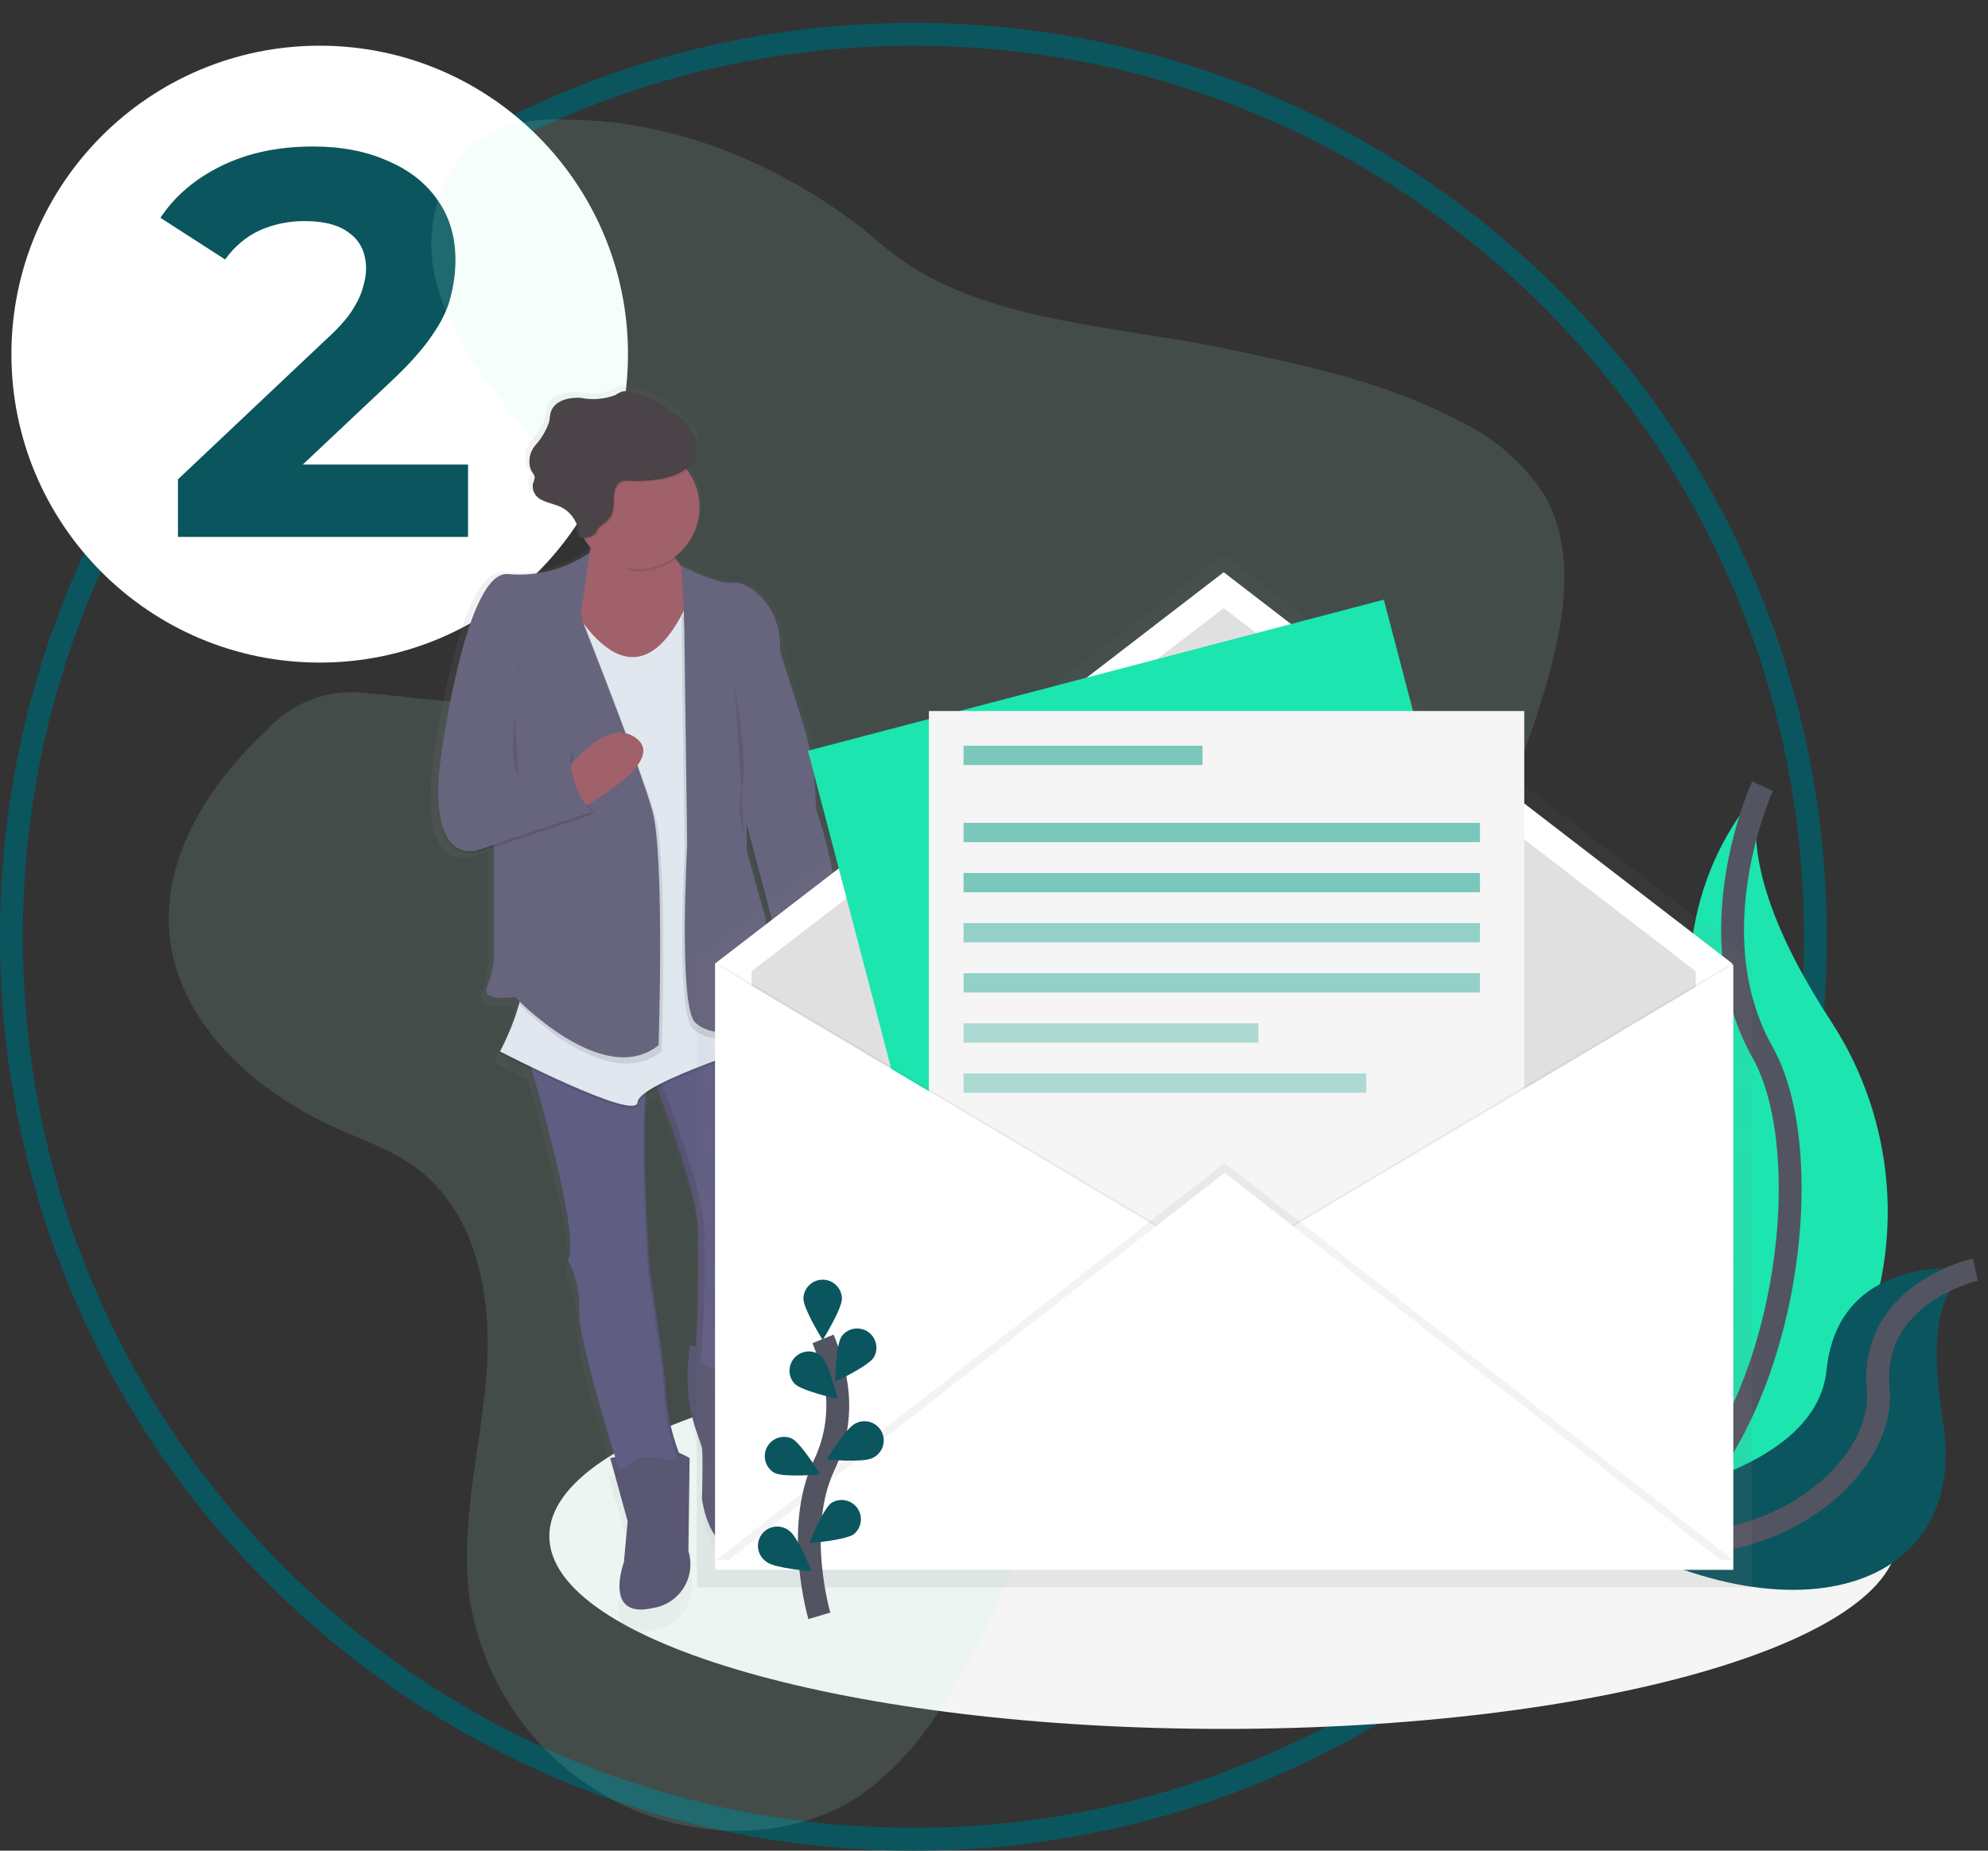 <svg width="174" height="162" viewBox="0 0 174 162" fill="none" xmlns="http://www.w3.org/2000/svg">
<rect x="0" y="0" width="174" height="162" fill="#333333" stroke="none"/>
<path d="M79.947 161C123.549 161 158.895 125.63 158.895 82C158.895 38.37 123.549 3 79.947 3C36.346 3 0.999 38.37 0.999 82C0.999 125.63 36.346 161 79.947 161Z" stroke="#0B555F" stroke-width="2"/>
<path d="M27.982 4C42.883 4 54.964 16.088 54.964 31C54.964 45.912 42.883 58 27.982 58C13.08 58 0.999 45.912 0.999 31C0.999 16.088 13.08 4 27.982 4Z" fill="white"/>
<path d="M15.575 47V41.96L28.535 29.72C29.559 28.792 30.311 27.96 30.791 27.224C31.271 26.488 31.591 25.816 31.751 25.208C31.943 24.6 32.039 24.04 32.039 23.528C32.039 22.184 31.575 21.16 30.647 20.456C29.751 19.72 28.423 19.352 26.663 19.352C25.255 19.352 23.943 19.624 22.727 20.168C21.543 20.712 20.535 21.56 19.703 22.712L14.039 19.064C15.319 17.144 17.111 15.624 19.415 14.504C21.719 13.384 24.375 12.824 27.383 12.824C29.879 12.824 32.055 13.24 33.911 14.072C35.799 14.872 37.255 16.008 38.279 17.48C39.335 18.952 39.863 20.712 39.863 22.76C39.863 23.848 39.719 24.936 39.431 26.024C39.175 27.08 38.631 28.2 37.799 29.384C36.999 30.568 35.815 31.896 34.247 33.368L23.495 43.496L22.007 40.664H40.967V47H15.575Z" fill="#0B555F"/>
<path d="M107.103 151.341C139.702 151.341 166.128 143.786 166.128 134.466C166.128 125.146 139.702 117.591 107.103 117.591C74.505 117.591 48.079 125.146 48.079 134.466C48.079 143.786 74.505 151.341 107.103 151.341Z" fill="#F5F5F5"/>
<path d="M154.265 68.82C147.927 75.909 146.162 85.984 149.712 94.808C155.614 110.333 139.594 136.152 139.594 136.152C139.594 136.152 139.763 136.127 140.085 136.071C150.148 134.289 158.647 127.574 162.712 118.191C166.777 108.809 165.867 98.011 160.287 89.443C155.854 82.656 152.206 74.693 154.265 68.82Z" fill="#1CE5AF"/>
<path d="M154.265 68.82C154.265 68.82 148.363 81.645 154.265 92.108C160.167 102.571 155.278 131.933 139.594 136.152" stroke="#535461" stroke-width="2"/>
<path d="M172.887 111.138C172.887 111.138 160.956 109.238 159.868 119.938C158.779 130.638 136.933 132.12 136.933 132.12C136.933 132.12 137.075 132.22 137.342 132.393C155.387 144.246 172.637 139.943 170.038 124.203C169.066 118.352 169.142 112.474 172.887 111.138Z" fill="#0B555F"/>
<path d="M172.887 111.138C172.887 111.138 163.625 113.173 164.386 121.601C165.146 130.029 150.627 140.126 136.926 132.116" stroke="#535461" stroke-width="2"/>
<path opacity="0.128" d="M49.631 10.48C47.776 10.341 45.911 10.553 44.135 11.107C39.399 12.812 37.154 18.391 37.884 23.223C38.615 28.055 41.617 32.25 44.731 36.095C47.846 39.94 51.222 43.735 52.926 48.324C53.906 50.583 54.043 53.12 53.311 55.472C51.976 59.001 47.948 60.972 44.083 61.382C40.218 61.792 36.335 60.993 32.456 60.715C29.023 60.155 25.543 61.402 23.246 64.015C18.215 68.706 14.188 75.115 14.839 81.834C15.576 89.456 22.147 95.482 29.345 98.712C31.728 99.784 34.248 100.651 36.346 102.181C41.871 106.214 43.113 113.772 42.563 120.445C42.013 127.118 40.139 133.797 41.182 140.412C42.584 148.329 47.825 155.032 55.167 158.3C61.694 161.19 69.863 161.01 75.653 156.921C78.388 154.835 80.702 152.249 82.473 149.299C85.269 144.997 87.545 140.379 89.253 135.54C90.062 133.248 90.821 130.782 92.707 129.188C93.928 128.254 95.331 127.587 96.826 127.231C101.274 125.946 105.96 125.592 110.449 124.449C114.938 123.306 119.456 121.176 121.897 117.367C125.35 111.962 123.738 105.049 123.754 98.69C123.782 84.202 132.759 71.23 136.072 57.111C137.155 52.495 137.557 47.388 135.14 43.272C133.326 40.519 130.792 38.317 127.814 36.906C121.418 33.473 114.138 31.945 106.979 30.458C97.031 28.395 84.95 28.128 77.239 21.453C69.846 15.047 59.723 10.48 49.631 10.48Z" fill="#B2F4DE"/>
<g opacity="0.5">
<path d="M71.952 71.09C71.951 68.442 71.537 65.81 70.723 63.29L68.699 57.007V56.696C68.761 52.671 65.626 50.663 64.418 50.881C63.182 51.104 59.753 49.381 59.753 49.381V49.428C59.517 49.157 59.305 48.867 59.118 48.561C60.316 47.689 61.112 46.37 61.325 44.903C61.538 43.436 61.15 41.945 60.249 40.768C60.62 40.489 60.903 40.109 61.064 39.674C61.306 38.859 61.162 37.979 60.674 37.284C60.48 36.993 60.254 36.724 59.999 36.484C59.614 36.102 59.192 35.757 58.741 35.455C57.64 34.632 56.374 34.056 55.031 33.767C54.797 33.712 54.554 33.712 54.321 33.767C54.119 33.849 53.926 33.953 53.747 34.078C52.743 34.452 51.655 34.536 50.607 34.321C49.541 34.265 48.245 34.564 47.908 35.565C47.835 35.882 47.779 36.202 47.739 36.525C47.47 37.276 47.052 37.964 46.51 38.55C45.966 39.153 45.803 40.009 46.087 40.771C46.219 41.007 46.423 41.225 46.423 41.495C46.393 41.686 46.336 41.872 46.255 42.048C46.172 42.483 46.342 42.928 46.694 43.197C46.84 43.353 47.011 43.484 47.2 43.583C47.735 43.856 48.35 43.941 48.899 44.194C49.171 44.322 49.42 44.492 49.637 44.7C50.174 45.264 50.462 46.021 50.437 46.8L50.55 46.812V46.912C50.668 46.925 50.792 46.937 50.916 46.942C51.093 47.226 51.295 47.494 51.521 47.742C51.483 47.886 51.44 48.032 51.391 48.181C49.244 49.647 46.656 50.323 44.067 50.096C40.133 49.541 37.883 66.753 37.883 66.753C37.737 67.737 37.666 68.731 37.67 69.726C37.653 72.257 38.185 75.57 41.144 75.082L42.717 74.564V83.077C42.837 84.397 42.645 85.726 42.155 86.958C41.37 88.507 44.63 87.958 44.63 87.958C44.63 87.958 44.755 88.088 44.983 88.309L44.91 88.509L45.01 88.609C44.582 90.076 44.004 91.494 43.285 92.843L43.378 92.89C43.319 93.003 43.285 93.059 43.285 93.059C43.285 93.059 44.497 93.678 46.163 94.476C47.502 99.005 50.433 109.495 49.468 111.493L49.495 111.55C50.193 112.983 50.532 114.564 50.481 116.157C50.297 117.966 52.799 126.186 53.734 129.171L53.292 129.26L54.865 134.923L54.527 138.588C54.527 138.588 52.616 143.696 57.112 142.697C58.272 142.546 59.305 141.89 59.934 140.904C60.563 139.918 60.724 138.705 60.372 137.589L60.485 129.259C60.485 129.259 60.051 129.018 59.517 128.786C58.883 127.197 58.49 125.523 58.349 123.818C58.349 121.709 56.886 112.601 56.886 112.601V112.537L56.879 112.415V112.395C56.879 112.282 56.859 112.127 56.846 111.938V111.928C56.455 106.875 56.353 101.804 56.542 96.74C56.867 96.52 57.205 96.319 57.554 96.14C58.653 98.908 61.469 106.385 61.29 109.522C61.066 113.403 61.234 110.356 61.29 109.859C61.307 109.705 61.319 109.891 61.324 110.308V111.95C61.324 112.287 61.324 112.662 61.312 113.05V113.286C61.312 113.524 61.312 113.767 61.3 114.013C61.3 114.35 61.287 114.678 61.28 115.013C61.263 115.772 61.241 116.54 61.214 117.259C61.214 117.339 61.211 117.418 61.206 117.497C61.2 117.654 61.194 117.808 61.187 117.959C61.179 118.11 61.173 118.257 61.167 118.401C61.16 118.544 61.153 118.683 61.145 118.818C61.137 118.977 61.126 119.129 61.118 119.274L60.507 119.186L60.377 120.586C60.173 122.815 60.461 125.062 61.221 127.167C61.429 127.744 61.591 128.222 61.627 128.392C61.74 128.947 61.627 132.948 61.627 132.948C61.627 132.948 62.302 138.167 65.451 137.167C66.771 136.61 67.697 135.394 67.884 133.973C68.249 132.38 68.113 130.714 67.495 129.202C66.922 127.981 66.72 126.619 66.913 125.284C67.28 123.606 67.469 121.894 67.475 120.176L67.127 120.127C67.213 119.962 67.292 119.793 67.362 119.621C67.362 119.621 67.249 111.958 68.261 110.959C68.818 110.409 68.767 109.088 68.599 108.008C68.358 106.445 68.301 104.859 68.43 103.283C68.454 102.684 68.549 102.089 68.715 101.513C69.014 100.926 69.308 95.006 67.994 92.157L68.264 92.073L68.222 91.864L68.264 91.85C68.462 92.379 68.687 92.898 68.939 93.404C69.005 93.456 69.081 93.493 69.162 93.515C72.803 92.875 72.95 89.475 72.748 87.615C72.902 87.689 72.986 87.737 72.986 87.737L73.323 82.843C73.669 81.935 73.825 80.966 73.78 79.996C73.602 76.955 72.987 73.955 71.952 71.09ZM67.938 85C67.688 82.869 67.339 80.862 67.339 80.862L65.653 74.862V72.678L68.327 82.668L67.938 85Z" fill="url(#paint0_linear_700_782)"/>
</g>
<path d="M60.356 117.76L60.231 119.132C60.034 121.312 60.313 123.508 61.049 125.57C61.249 126.135 61.407 126.601 61.44 126.77C61.547 127.313 61.44 131.22 61.44 131.22C61.44 131.22 62.09 136.32 65.128 135.344C66.406 134.79 67.297 133.604 67.476 132.222C67.827 130.666 67.695 129.04 67.098 127.561C66.544 126.366 66.349 125.036 66.536 123.732C66.891 122.091 67.073 120.418 67.079 118.74L60.356 117.76Z" fill="#5A5773"/>
<path d="M57.102 94.209C57.102 94.209 61.332 104.52 61.115 108.317C60.898 112.114 61.061 109.13 61.115 108.643C61.189 112.19 61.081 115.739 60.789 119.274C60.789 119.274 65.236 122.529 66.971 118.189C66.971 118.189 66.863 110.702 67.837 109.724C68.374 109.187 68.321 107.895 68.163 106.84C67.929 105.315 67.872 103.767 67.994 102.228C68.013 101.642 68.105 101.061 68.269 100.498C68.595 99.847 68.92 92.467 66.97 90.405L57.102 94.209Z" fill="#605D82"/>
<path opacity="0.1" d="M61.333 119.278C61.624 115.742 61.733 112.194 61.658 108.647C61.604 109.135 61.441 112.12 61.658 108.321C61.876 104.522 57.646 94.213 57.646 94.213L67.109 90.571C67.065 90.515 67.02 90.463 66.974 90.414L57.105 94.214C57.105 94.214 61.334 104.525 61.117 108.325C60.9 112.125 61.063 109.138 61.117 108.651C61.191 112.198 61.083 115.746 60.791 119.282C61.819 120.02 63.048 120.425 64.313 120.443C63.24 120.302 62.217 119.902 61.333 119.278Z" fill="black"/>
<path d="M53.415 127.635L54.933 133.17L54.607 136.751C54.607 136.751 52.764 141.743 57.105 140.766C58.23 140.605 59.227 139.959 59.832 138.998C60.438 138.036 60.59 136.858 60.25 135.774L60.358 127.635C59.595 127.175 58.744 126.88 57.86 126.768C57.101 126.877 53.415 127.635 53.415 127.635Z" fill="#5A5773"/>
<path d="M45.932 91.605C45.932 91.605 50.92 107.775 49.729 110.271C50.416 111.689 50.75 113.252 50.706 114.827C50.49 116.995 54.176 128.609 54.176 128.609L59.6 127.632C58.912 125.932 58.474 124.141 58.301 122.315C58.301 120.253 56.891 111.346 56.891 111.346C56.891 111.346 55.698 95.067 57.108 93.33L45.932 91.605Z" fill="#605D82"/>
<g opacity="0.1">
<path d="M56.683 94.653C55.783 98.339 56.778 111.901 56.778 111.901C56.778 111.901 58.188 120.801 58.188 122.87C58.321 124.526 58.697 126.152 59.304 127.698L59.598 127.646C58.91 125.946 58.472 124.155 58.299 122.329C58.299 120.267 56.889 111.36 56.889 111.36C56.889 111.36 55.977 98.965 56.683 94.653Z" fill="black"/>
<path d="M49.728 110.27L49.755 110.326C49.763 110.27 49.772 110.211 49.777 110.157C49.763 110.196 49.746 110.233 49.728 110.27Z" fill="black"/>
<path d="M56.858 93.865C56.907 93.678 56.99 93.501 57.102 93.344L45.932 91.605C45.932 91.605 45.998 91.816 46.111 92.192L56.858 93.865Z" fill="black"/>
</g>
<path d="M71.96 85.744C71.96 85.744 73.587 91.819 68.707 92.69C68.627 92.669 68.553 92.633 68.489 92.582C68.489 92.582 65.669 87.047 67.838 84.877L71.96 85.744Z" fill="#A1616A"/>
<path d="M52.006 45.377C52.006 45.377 52.331 49.933 48.753 52.105C45.174 54.277 56.342 60.244 56.342 60.244L62.199 50.91C62.199 50.91 59.707 51.232 58.189 46.895L52.006 45.377Z" fill="#A1616A"/>
<path opacity="0.1" d="M49.618 52.428C49.618 52.428 55.15 63.928 60.138 53.079L67.838 91.279C67.838 91.279 55.907 94.97 55.801 96.706C55.695 98.442 43.765 92.257 43.765 92.257C43.765 92.257 46.364 87.481 45.718 84.552C45.072 81.623 49.618 52.428 49.618 52.428Z" fill="black"/>
<path d="M49.618 52.21C49.618 52.21 55.15 63.71 60.138 52.861L67.838 91.061C67.838 91.061 55.907 94.752 55.801 96.488C55.695 98.224 43.765 92.039 43.765 92.039C43.765 92.039 46.364 87.263 45.718 84.334C45.072 81.405 49.618 52.21 49.618 52.21Z" fill="#E1E7EF"/>
<path d="M55.042 130.674C55.042 130.674 53.632 127.527 56.885 127.527C60.137 127.527 59.597 130.349 59.597 130.349L55.042 130.674Z" fill="#5A5773"/>
<path d="M62.416 122.534C62.416 122.534 61.117 119.169 64.369 119.061C67.62 118.953 65.996 122.099 65.996 122.099L62.416 122.534Z" fill="#5A5773"/>
<path opacity="0.1" d="M59.651 49.765C59.651 49.765 62.958 51.453 64.148 51.23C65.338 51.007 68.485 53.074 68.269 57.199L70.229 63.352C71.013 65.819 71.411 68.392 71.409 70.981C71.409 70.981 74.229 78.794 72.708 82.267L72.382 87.043C70.821 86.21 69.044 85.87 67.286 86.066L67.941 82.166L65.007 71.094L60.133 59.265L59.651 49.765Z" fill="black"/>
<path d="M59.651 49.55C59.651 49.55 62.958 51.238 64.148 51.015C65.338 50.792 68.485 52.859 68.269 56.984L70.229 63.137C71.013 65.604 71.411 68.177 71.409 70.766C71.409 70.766 74.229 78.579 72.708 82.052L72.382 86.828C70.821 85.995 69.044 85.655 67.286 85.851L67.936 81.944L65.007 70.876L60.131 59.047L59.651 49.55Z" fill="#67647E"/>
<path opacity="0.1" d="M65.128 62.737V75L66.755 80.861C66.755 80.861 67.839 87.261 67.514 89.218C67.188 91.175 61.982 91.606 60.572 89.977C59.162 88.348 59.922 74.452 59.922 74.452L59.65 54.109L59.868 53.458L65.128 62.737Z" fill="black"/>
<path d="M65.35 62.195V74.462L66.977 80.323C66.977 80.323 68.061 86.723 67.735 88.68C67.41 90.637 62.204 91.068 60.794 89.439C59.384 87.81 60.143 73.914 60.143 73.914L59.874 53.562L65.35 62.195Z" fill="#67647E"/>
<path opacity="0.1" d="M43.492 72.397L46.963 83.197L45.336 87.809C45.336 87.809 53.036 95.948 57.917 92.041C57.917 92.041 58.459 75.436 57.374 71.529C56.289 67.622 51.084 54.485 51.084 54.485L50.008 51.017L44.261 54.272L43.492 72.397Z" fill="black"/>
<path d="M43.221 71.852V82.483C43.337 83.775 43.152 85.076 42.678 86.283C41.917 87.802 45.064 87.26 45.064 87.26C45.064 87.26 52.764 95.399 57.645 91.492C57.645 91.492 58.188 74.887 57.102 70.98C56.017 67.073 50.812 53.936 50.812 53.936L49.728 50.463L43.981 53.718L43.221 71.852Z" fill="#67647E"/>
<path opacity="0.1" d="M51.626 48.575C49.553 50.021 47.04 50.693 44.523 50.475C40.725 49.932 38.558 66.754 38.558 66.754C38.558 66.754 37.148 75.436 41.703 74.677L51.789 71.312C50.507 69.89 49.844 68.016 49.946 66.103L45.064 68.055L45.283 58.723L51.626 48.575Z" fill="black"/>
<path opacity="0.1" d="M38.773 66.535C38.773 66.535 37.363 75.217 41.918 74.458L52.005 71.093C50.722 69.671 50.059 67.796 50.162 65.884L45.283 67.838L38.773 66.535Z" fill="black"/>
<path d="M49.922 67.028C49.922 67.028 53.307 62.575 55.799 64.713C58.292 66.851 50.816 70.769 50.816 70.769L49.922 67.028Z" fill="#A1616A"/>
<path d="M51.626 48.357C49.553 49.803 47.04 50.475 44.523 50.257C40.725 49.714 38.558 66.536 38.558 66.536C38.558 66.536 37.148 75.218 41.703 74.459L51.789 71.094C50.507 69.672 49.844 67.797 49.946 65.885L45.064 67.839L45.283 58.505L50.815 53.949L51.626 48.357Z" fill="#67647E"/>
<path opacity="0.1" d="M58.295 47.109L52.113 45.59C52.113 45.59 52.434 45.955 52.059 47.38C53.058 48.522 54.276 50.04 55.909 50.04C57.077 50.042 58.215 49.665 59.15 48.965C58.801 48.378 58.514 47.756 58.295 47.109Z" fill="black"/>
<path d="M55.801 49.824C58.797 49.824 61.225 47.394 61.225 44.397C61.225 41.4 58.797 38.97 55.801 38.97C52.806 38.97 50.378 41.4 50.378 44.397C50.378 47.394 52.806 49.824 55.801 49.824Z" fill="#A1616A"/>
<path opacity="0.1" d="M57.857 42.041C59.115 41.827 60.498 41.268 60.92 40.063C61.154 39.267 61.016 38.409 60.544 37.727C60.072 37.057 59.476 36.484 58.788 36.039C57.728 35.234 56.504 34.672 55.203 34.392C54.978 34.338 54.743 34.338 54.518 34.392C54.323 34.471 54.137 34.572 53.964 34.692C52.995 35.058 51.941 35.141 50.928 34.93C49.894 34.876 48.654 35.168 48.329 36.145C48.229 36.445 48.235 36.773 48.16 37.083C47.899 37.814 47.498 38.487 46.98 39.066C46.458 39.66 46.301 40.492 46.572 41.236C46.699 41.467 46.91 41.68 46.91 41.943C46.877 42.13 46.821 42.312 46.741 42.485C46.666 43.079 46.998 43.649 47.551 43.877C48.066 44.144 48.66 44.226 49.187 44.477C50.193 44.973 50.818 46.011 50.786 47.133C51.257 47.261 51.761 47.16 52.147 46.86C52.292 46.7 52.362 46.485 52.494 46.315C52.689 46.113 52.907 45.934 53.142 45.782C54.277 44.849 53.471 43.56 54.113 42.554C54.45 42.036 54.987 42.195 55.53 42.203C56.309 42.221 57.088 42.167 57.857 42.041Z" fill="black"/>
<path d="M57.749 41.933C59.007 41.719 60.39 41.16 60.812 39.955C61.046 39.16 60.908 38.301 60.436 37.619C59.965 36.949 59.368 36.376 58.68 35.931C57.62 35.126 56.396 34.564 55.095 34.284C54.87 34.23 54.635 34.23 54.41 34.284C54.215 34.363 54.029 34.464 53.855 34.584C52.887 34.95 51.834 35.033 50.819 34.822C49.786 34.768 48.546 35.06 48.221 36.037C48.121 36.337 48.126 36.665 48.052 36.975C47.791 37.706 47.39 38.38 46.872 38.958C46.35 39.552 46.194 40.385 46.464 41.128C46.591 41.359 46.801 41.572 46.801 41.835C46.769 42.022 46.712 42.204 46.632 42.377C46.557 42.971 46.889 43.541 47.442 43.769C47.957 44.036 48.551 44.118 49.078 44.369C50.086 44.866 50.712 45.907 50.677 47.032C51.148 47.16 51.652 47.059 52.038 46.759C52.183 46.599 52.254 46.384 52.386 46.214C52.58 46.012 52.798 45.833 53.033 45.681C54.168 44.748 53.362 43.459 54.004 42.453C54.341 41.935 54.878 42.094 55.422 42.102C56.201 42.118 56.98 42.062 57.749 41.933Z" fill="#4A4347"/>
<path opacity="0.1" d="M64.314 60.187C64.314 60.187 65.507 66.373 64.965 68.761C64.634 70.15 64.683 71.603 65.107 72.966" fill="black"/>
<path opacity="0.1" d="M45.042 62.791C45.042 62.791 44.523 66.915 45.389 67.783Z" fill="black"/>
<path d="M75.323 113.616C75.462 113.616 75.576 113.503 75.576 113.363C75.576 113.223 75.462 113.11 75.323 113.11C75.183 113.11 75.07 113.223 75.07 113.363C75.07 113.503 75.183 113.616 75.323 113.616Z" fill="black"/>
<g opacity="0.5">
<path d="M153.213 84.127V83.987L107.201 48.587C107.142 48.543 107.061 48.543 107.002 48.587L60.988 83.987V138.865H61.076V138.953H153.306V84.075L153.213 84.127Z" fill="url(#paint1_linear_700_782)"/>
</g>
<path d="M151.624 137.334H62.583V84.346L107.103 50.09L151.624 84.346V137.334Z" fill="white"/>
<path d="M148.419 134.194H65.786V85.02L107.102 53.229L148.419 85.02V134.194Z" fill="#E0E0E0"/>
<path d="M121.12 52.494L70.713 65.717L87.52 129.868L137.926 116.645L121.12 52.494Z" fill="#1CE5AF"/>
<path d="M133.411 62.24H81.302V128.559H133.411V62.24Z" fill="#F5F5F5"/>
<path opacity="0.05" d="M63.004 84.431L107.524 110.925L63.004 137.419V84.431Z" fill="black"/>
<path d="M62.667 84.431L107.187 110.925L62.667 137.419V84.431Z" fill="white"/>
<path opacity="0.05" d="M151.37 84.431L106.85 110.925L151.37 137.419V84.431Z" fill="black"/>
<path d="M151.708 84.431L107.187 110.925L151.708 137.419V84.431Z" fill="white"/>
<path opacity="0.05" d="M62.667 136.576L107.187 101.813L151.708 136.576H62.667Z" fill="black"/>
<path d="M62.667 137.419L107.187 102.656L151.708 137.419H62.667Z" fill="white"/>
<path d="M71.714 141.443C71.714 141.443 69.477 133.849 72.133 128.257C73.262 125.92 73.602 123.279 73.103 120.731C72.857 119.524 72.5 118.342 72.039 117.199" stroke="#535461" stroke-width="2"/>
<path d="M73.691 113.665C73.691 114.597 72.004 117.295 72.004 117.295C72.004 117.295 70.318 114.595 70.318 113.665C70.34 112.749 71.088 112.018 72.004 112.018C72.92 112.018 73.668 112.749 73.691 113.665Z" fill="#0B555F"/>
<path d="M76.482 118.823C75.976 119.604 73.095 120.954 73.095 120.954C73.095 120.954 73.147 117.771 73.653 116.99C74.179 116.26 75.184 116.071 75.939 116.56C76.693 117.049 76.932 118.044 76.482 118.823Z" fill="#0B555F"/>
<path d="M76.353 127.633C75.521 128.052 72.355 127.763 72.355 127.763C72.355 127.763 74.006 125.043 74.836 124.624C75.377 124.319 76.042 124.336 76.566 124.669C77.091 125.001 77.391 125.596 77.346 126.216C77.302 126.835 76.921 127.381 76.354 127.635L76.353 127.633Z" fill="#0B555F"/>
<path d="M74.762 134.28C74.013 134.834 70.842 135.08 70.842 135.08C70.842 135.08 72.01 132.12 72.758 131.567C73.506 131.09 74.495 131.274 75.022 131.988C75.549 132.702 75.433 133.702 74.757 134.277L74.762 134.28Z" fill="#0B555F"/>
<path d="M69.551 121.133C70.226 121.781 73.327 122.454 73.327 122.454C73.327 122.454 72.566 119.364 71.899 118.716C71.223 118.126 70.205 118.168 69.58 118.812C68.955 119.455 68.943 120.475 69.551 121.134V121.133Z" fill="#0B555F"/>
<path d="M67.788 128.931C68.62 129.35 71.786 129.061 71.786 129.061C71.786 129.061 70.135 126.341 69.305 125.922C68.484 125.558 67.522 125.903 67.118 126.705C66.713 127.507 67.007 128.486 67.787 128.932L67.788 128.931Z" fill="#0B555F"/>
<path d="M67.114 136.741C67.862 137.294 71.033 137.541 71.033 137.541C71.033 137.541 69.866 134.581 69.118 134.028C68.637 133.62 67.969 133.513 67.386 133.752C66.803 133.991 66.401 134.536 66.345 135.164C66.289 135.792 66.587 136.399 67.119 136.738L67.114 136.741Z" fill="#0B555F"/>
<path opacity="0.5" d="M105.248 65.278H84.336V66.966H105.248V65.278Z" fill="#009B84"/>
<path opacity="0.5" d="M129.532 72.028H84.336V73.716H129.532V72.028Z" fill="#009B84"/>
<path opacity="0.5" d="M129.532 76.416H84.336V78.104H129.532V76.416Z" fill="#009B84"/>
<path opacity="0.4" d="M129.532 80.803H84.336V82.491H129.532V80.803Z" fill="#009B84"/>
<path opacity="0.4" d="M129.532 85.191H84.336V86.879H129.532V85.191Z" fill="#009B84"/>
<path opacity="0.3" d="M110.138 89.578H84.336V91.266H110.138V89.578Z" fill="#009B84"/>
<path opacity="0.3" d="M119.582 93.966H84.336V95.654H119.582V93.966Z" fill="#009B84"/>
<defs>
<linearGradient id="paint0_linear_700_782" x1="37.67" y1="88.276" x2="73.752" y2="88.276" gradientUnits="userSpaceOnUse">
<stop stop-color="#808080" stop-opacity="0.251"/>
<stop offset="0.54" stop-color="#808080" stop-opacity="0.122"/>
<stop offset="1" stop-color="#808080" stop-opacity="0.102"/>
</linearGradient>
<linearGradient id="paint1_linear_700_782" x1="107.147" y1="138.953" x2="107.147" y2="48.554" gradientUnits="userSpaceOnUse">
<stop stop-color="#808080" stop-opacity="0.251"/>
<stop offset="0.54" stop-color="#808080" stop-opacity="0.122"/>
<stop offset="1" stop-color="#808080" stop-opacity="0.102"/>
</linearGradient>
</defs>
</svg>
